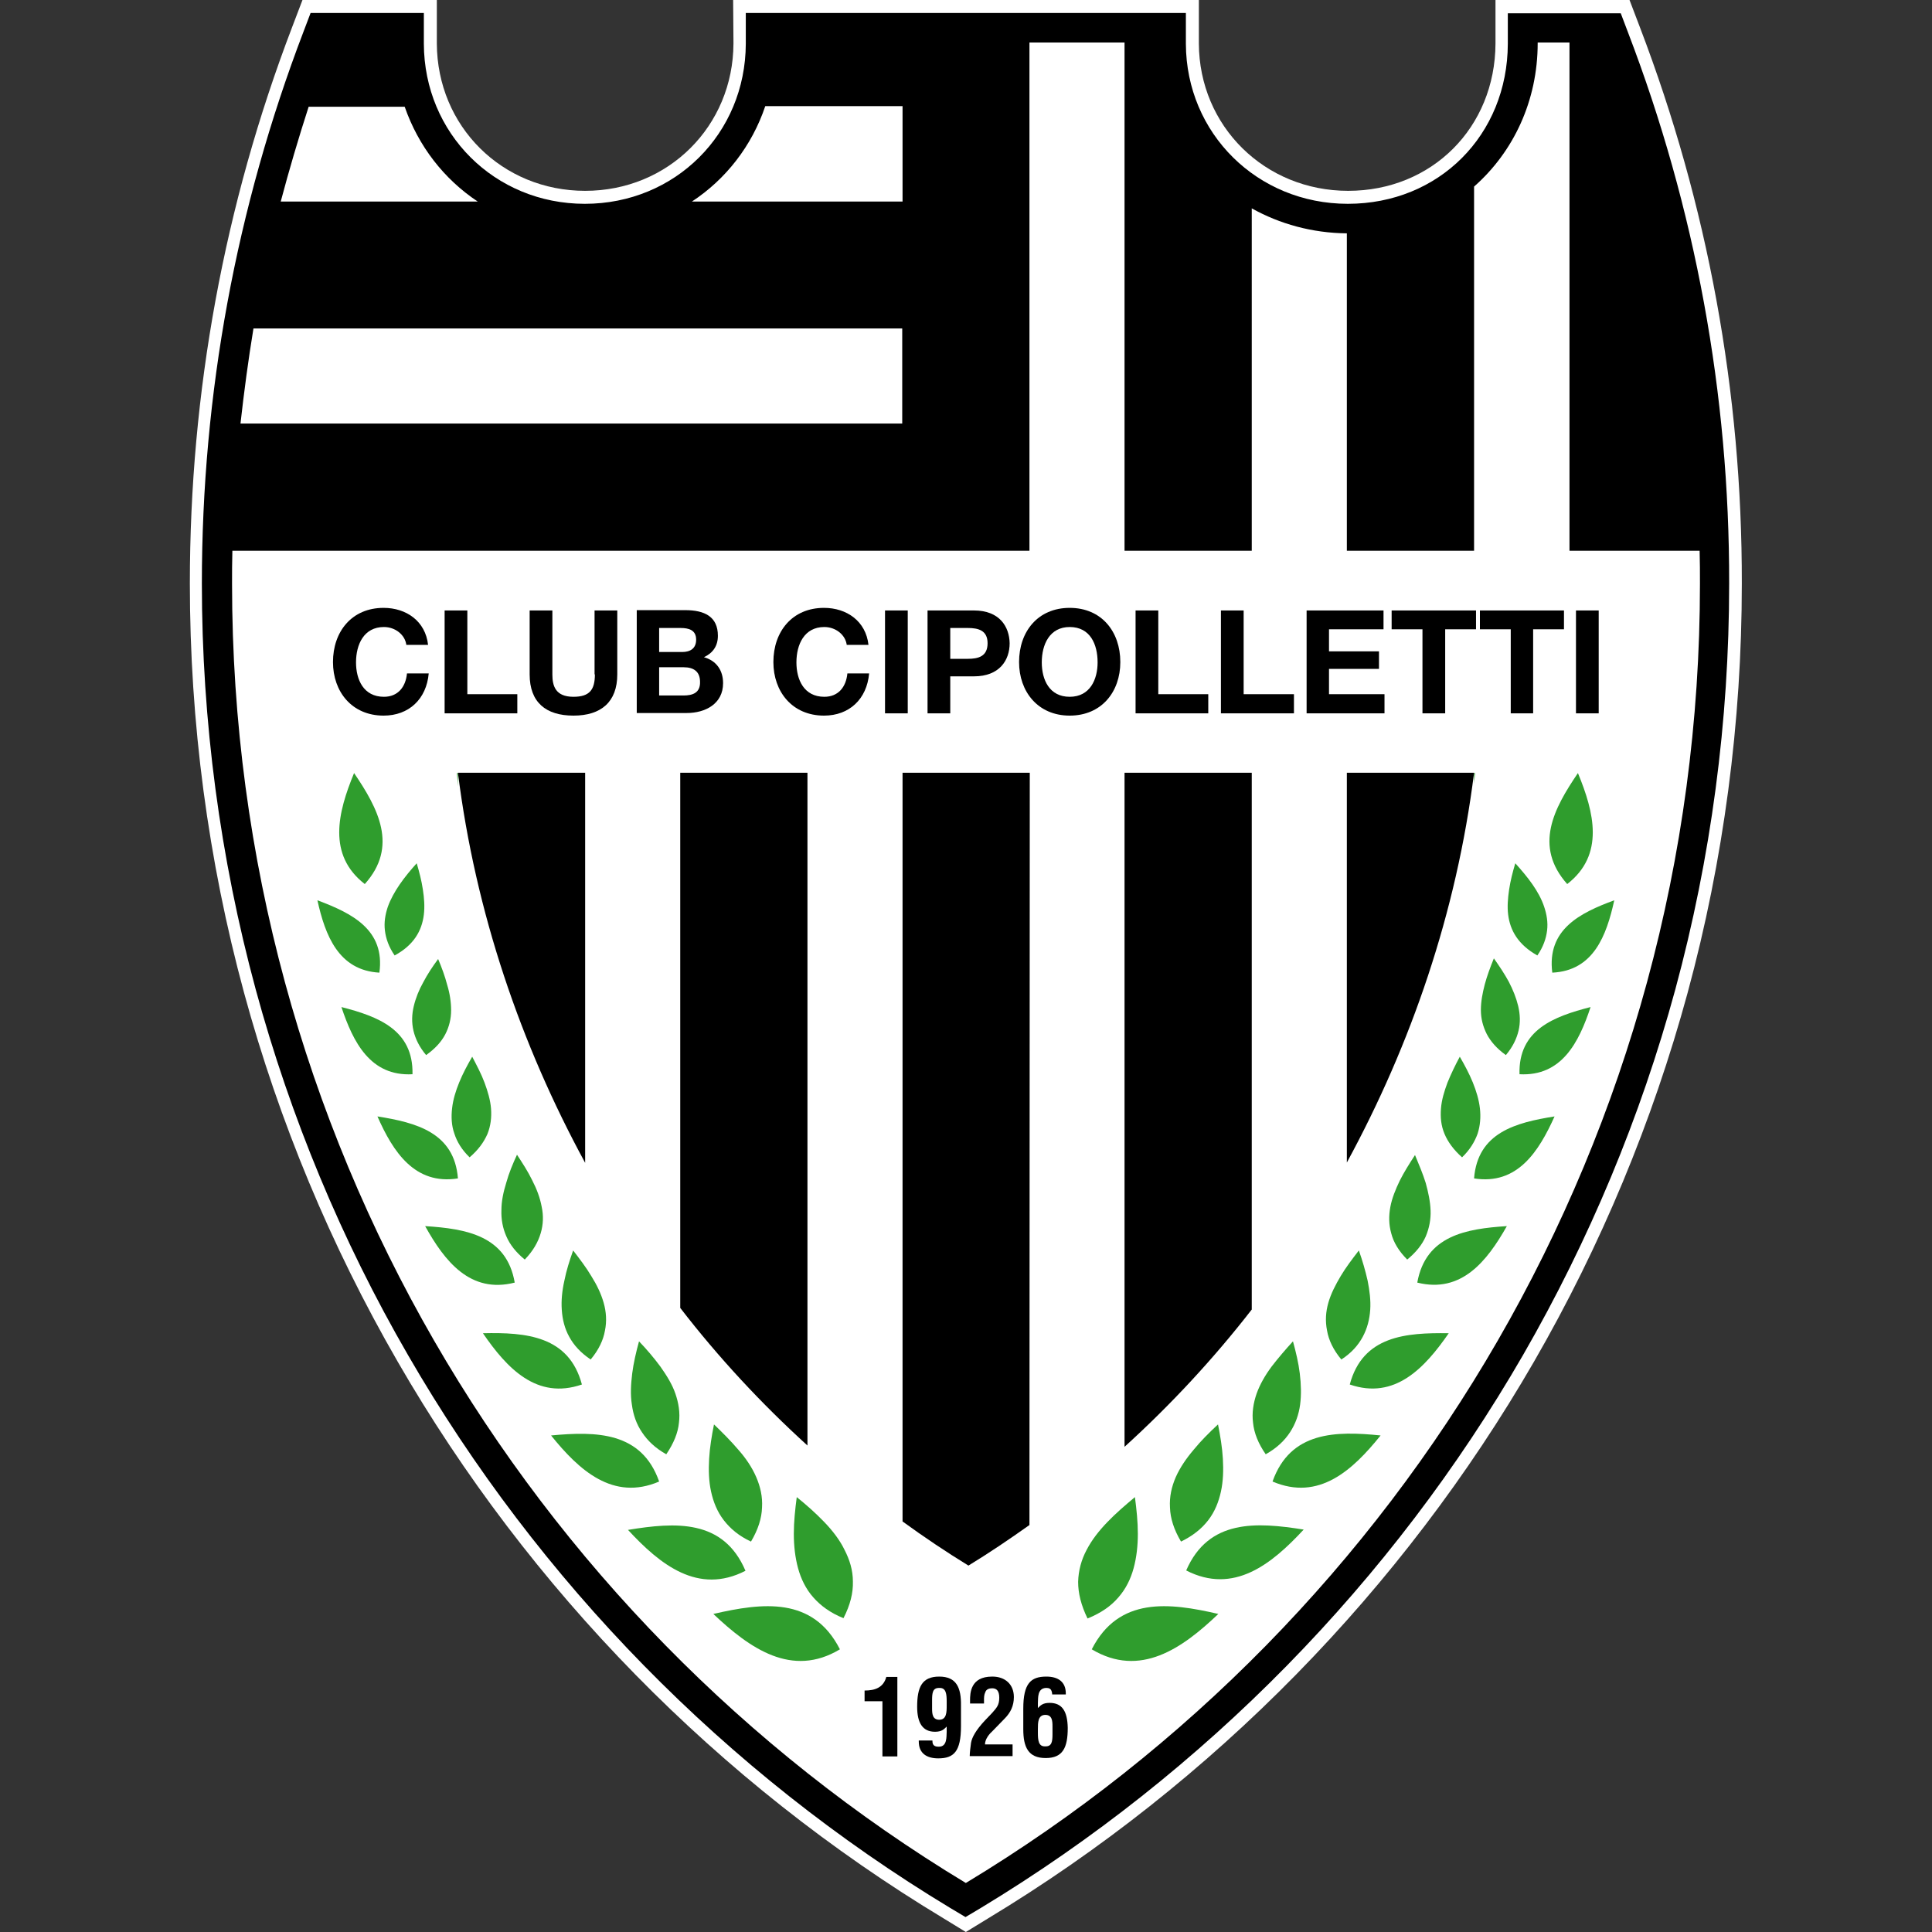 <?xml version="1.0" encoding="utf-8"?>
<!-- Generator: Adobe Illustrator 17.0.0, SVG Export Plug-In . SVG Version: 6.00 Build 0)  -->
<!DOCTYPE svg PUBLIC "-//W3C//DTD SVG 1.1//EN" "http://www.w3.org/Graphics/SVG/1.1/DTD/svg11.dtd">
<svg version="1.1" id="Capa_1" xmlns="http://www.w3.org/2000/svg" xmlns:xlink="http://www.w3.org/1999/xlink" x="0px" y="0px"
	 width="595.3px" height="595.3px" viewBox="0 0 595.3 595.3" style="enable-background:new 0 0 595.3 595.3;" xml:space="preserve"
	>
<rect x="0" y="0" width="595.3" height="595.3" fill="#333333" stroke="none"/>
<style type="text/css">
	.st0{fill:#FFFFFF;}
	.st1{fill:#2F9D2D;}
</style>
<g>
	<path class="st0" d="M505.3,8.4l-3.2-8.4l-8.9,0l-19.4,0l-13,0v13c0,0.1,0,0.3,0,0.4c-0.1,25.9-19.6,45.4-45.4,45.4
		c-25.7,0-45.9-19.9-46-45.4c0-0.1,0-0.2,0-0.3L369.4,0h-13.1H239h-13.1l0.1,13.1c0,0.1,0,0.2,0,0.3c-0.1,25.5-20.1,45.4-45.7,45.4
		c-25.6,0-45.6-19.9-45.7-45.4c0-0.1,0-0.2,0-0.3L134.6,0l-13.1,0l-19.4,0l-8.9,0L90,8.4C69.1,63.1,58.5,120.8,58.5,179.8
		c0,42.8,5.6,85.2,16.7,126.1c10.8,39.7,26.7,77.9,47.3,113.6c40.6,70.4,98.8,129.8,168.4,171.7l6.7,4.1l6.7-4.1
		c69.6-42,127.8-101.4,168.4-171.7c20.6-35.7,36.5-73.9,47.3-113.6c11.1-40.9,16.7-83.3,16.7-126.1
		C536.8,120.8,526.2,63.1,505.3,8.4"/>
	<path d="M118.3,214.7c-6.3,0-8.6-5.3-8.6-10.6c0-5.5,2.4-10.9,8.6-10.9c3.5,0,6.5,2.4,6.9,5.5h6.7c-0.8-7.3-6.7-11.4-13.7-11.4
		c-9.8,0-15.6,7.3-15.6,16.7c0,9.1,5.8,16.5,15.6,16.5c7.8,0,13.2-5.1,13.9-13h-6.7C125,211.7,122.6,214.7,118.3,214.7"/>
	<polygon points="144,188.1 137,188.1 137,219.8 159.4,219.8 159.4,213.9 144,213.9 	"/>
	<path d="M183.3,207.8c0,4.7-1.6,6.9-6.6,6.9c-5.6,0-6.5-3.4-6.5-6.9v-19.7h-7v19.7c0,8.6,5,12.7,13.5,12.7
		c8.5,0,13.5-4.2,13.5-12.7v-19.7h-7V207.8z"/>
	<path d="M216.9,202.5c2.8-1.3,4.3-3.5,4.3-6.6c0-5.9-4.1-7.9-10.1-7.9h-14.9v31.7h15.4c5.7,0,11.2-2.8,11.2-9.2
		C222.8,206.6,220.8,203.6,216.9,202.5 M203.2,193.5h6.5c2.5,0,4.8,0.6,4.8,3.6c0,2.7-1.8,3.8-4.3,3.8h-7.1V193.5z M210.6,214.3
		h-7.5v-8.7h7.6c3,0,5,1.3,5,4.5C215.8,213.5,213.4,214.3,210.6,214.3"/>
	<path d="M254,214.7c-6.3,0-8.6-5.3-8.6-10.6c0-5.5,2.4-10.9,8.6-10.9c3.5,0,6.5,2.4,6.9,5.5h6.7c-0.8-7.3-6.7-11.4-13.7-11.4
		c-9.8,0-15.6,7.3-15.6,16.7c0,9.1,5.8,16.5,15.6,16.5c7.8,0,13.2-5.1,13.9-13h-6.7C260.7,211.7,258.3,214.7,254,214.7"/>
	<rect x="272.7" y="188.1" width="7" height="31.7"/>
	<path d="M300.1,188.1h-14.3v31.7h7v-11.4h7.3c7.9,0,11-5,11-10.2C311,193.1,308,188.1,300.1,188.1 M298.2,203h-5.4v-9.5h5.4
		c3.2,0,6.1,0.7,6.1,4.7C304.3,202.3,301.4,203,298.2,203"/>
	<path d="M329.6,187.3c-9.8,0-15.6,7.3-15.6,16.7c0,9.1,5.8,16.5,15.6,16.5c9.8,0,15.6-7.3,15.6-16.5
		C345.2,194.6,339.4,187.3,329.6,187.3 M329.6,214.7c-6.3,0-8.6-5.3-8.6-10.6c0-5.5,2.4-10.9,8.6-10.9c6.3,0,8.6,5.3,8.6,10.9
		C338.2,209.3,335.9,214.7,329.6,214.7"/>
	<polygon points="356.9,188.1 349.9,188.1 349.9,219.8 372.3,219.8 372.3,213.9 356.9,213.9 	"/>
	<polygon points="383.2,188.1 376.2,188.1 376.2,219.8 398.7,219.8 398.7,213.9 383.2,213.9 	"/>
	<polygon points="409.5,206.1 424.9,206.1 424.9,200.7 409.5,200.7 409.5,193.9 426.3,193.9 426.3,188.1 402.6,188.1 402.6,219.8 
		426.6,219.8 426.6,213.9 409.5,213.9 	"/>
	<polygon points="428.8,193.9 438.3,193.9 438.3,219.8 445.3,219.8 445.3,193.9 454.8,193.9 454.8,188.1 428.8,188.1 	"/>
	<polygon points="456,193.9 465.5,193.9 465.5,219.8 472.4,219.8 472.4,193.9 481.9,193.9 481.9,188.1 456,188.1 	"/>
	<rect x="485.6" y="188.1" width="7" height="31.7"/>
	<path d="M266.4,520.9v3.3h5.5v17h4.6v-24.5h-3.4C272.2,520,269.6,520.9,266.4,520.9"/>
	<path d="M289.4,516.6c-5.3,0-6.8,3.2-6.8,9.3c0,5,1.7,7.7,5.5,7.7c2.1,0,2.8-0.8,3.6-1.6v1.6c-0.1,1.5,0.2,4.6-2.4,4.6h-0.2
		c-1.7,0-1.8-1.1-1.8-1.9h-4.2v0.3c0,3.7,2.5,5.2,6,5.2c4.8,0,7-2.1,7-9.9v-5.9v-0.4C296.2,520,294.7,516.6,289.4,516.6
		 M291.7,525.5c0,2,0,4.4-2.3,4.4c-2.1,0-2.2-1.9-2.2-3.5v-2.5c0-2.3,0.2-3.8,2.1-3.8h0.3c1.9,0,2.1,1.9,2.1,4.2V525.5z"/>
	<path d="M309.5,529.6c1.9-1.9,2.9-4,2.9-6.7c0-3.9-2.7-6.3-6.6-6.3h-0.1c-6.7,0-6.8,5.1-6.8,7.4v0.9h4.3v-1c0-0.8,0-1.7,0.4-2.5
		c0.3-0.9,1.2-1.2,2.1-1.2c1.3,0,2.2,0.7,2.2,2.9c0,2.3-0.8,3.1-2.2,4.7l-2.2,2.3c-2.8,3-4,5.2-4.3,6.9c-0.2,1.4-0.4,3.1-0.4,4.1
		H312v-3.6h-8.5c0-1.7,1.4-3.3,2.4-4.2L309.5,529.6z"/>
	<path d="M323.4,524.7c-2.1,0-2.8,0.8-3.6,1.6v-1.6c0.1-1.5-0.2-4.4,2.4-4.6h0.3c0.8,0,1.2,0.3,1.4,0.7c0.2,0.4,0.3,0.9,0.3,1.3h4.2
		v-0.3c0-3.7-2.5-5.2-6-5.2c-4.8,0-7.1,2.1-7.1,9.9v5.9v0.4c0,5.5,1.5,8.9,6.9,8.9c5.3,0,6.8-3.2,6.8-9.3
		C328.9,527.3,327.3,524.7,323.4,524.7 M324.3,534.3c0,2.3-0.2,3.8-2.1,3.8h-0.3c-1.9,0-2.1-1.9-2.1-4.2v-1.1c0-2,0-4.4,2.3-4.4
		c2.1,0,2.2,1.9,2.2,3.5V534.3z"/>
	<path class="st1" d="M454.2,238.2v3.3c0.1-1.1,0.2-2.2,0.3-3.3H454.2z"/>
	<path class="st1" d="M141.1,238.2h-0.3c0.1,1.4,0.2,2.7,0.3,4.1V238.2z"/>
	<path class="st1" d="M336.4,508.2c14.9,8.9,27.9-0.3,39-10.9C360.3,493.8,344.7,491.9,336.4,508.2"/>
	<path class="st1" d="M344.6,492.2c2.3-2.6,3.8-5.7,4.7-9c0.9-3.3,1.3-6.9,1.3-10.6c0-3.7-0.4-7.5-0.9-11.3c-3,2.5-5.9,5-8.5,7.7
		c-2.6,2.7-4.8,5.5-6.4,8.6c-1.6,3-2.5,6.3-2.6,9.8c0,3.5,0.9,7.2,2.9,11.3C339.3,497,342.4,494.8,344.6,492.2"/>
	<path class="st1" d="M365.5,483.9c14.6,7.5,26.3-1.9,36.2-12.6C387.2,469,372.4,468,365.5,483.9"/>
	<path class="st1" d="M363.9,475c3.7-1.8,6.4-4,8.4-6.6c2-2.6,3.2-5.6,3.9-8.8c0.7-3.2,0.8-6.6,0.6-10.1c-0.2-3.5-0.8-7.1-1.5-10.6
		c-2.7,2.5-5.3,5.1-7.5,7.8c-2.3,2.7-4.2,5.5-5.5,8.4c-1.3,3-2,6.1-1.8,9.4C360.6,467.8,361.7,471.3,363.9,475"/>
	<path class="st1" d="M392.1,456.5c14.3,6.1,24.7-3.5,33.3-14.2C411.6,440.9,397.6,441,392.1,456.5"/>
	<path class="st1" d="M390,448.1c3.4-1.9,5.8-4.2,7.5-6.8c1.7-2.6,2.7-5.5,3.1-8.5c0.4-3,0.3-6.3-0.1-9.6c-0.4-3.3-1.2-6.6-2.1-9.9
		c-2.3,2.5-4.6,5.2-6.6,7.8c-2,2.7-3.6,5.5-4.6,8.3c-1,2.9-1.5,5.9-1.1,9C386.4,441.5,387.7,444.8,390,448.1"/>
	<path class="st1" d="M415.9,426.6c13.9,4.8,23.1-5.1,30.5-15.8C433.2,410.6,419.9,411.6,415.9,426.6"/>
	<path class="st1" d="M413.3,418.9c3.1-2,5.2-4.4,6.6-7c1.4-2.6,2.1-5.4,2.3-8.3c0.2-2.9-0.2-6-0.8-9c-0.7-3.1-1.6-6.2-2.7-9.3
		c-2,2.6-4,5.2-5.6,7.9c-1.6,2.7-3,5.4-3.8,8.2c-0.8,2.8-1,5.6-0.4,8.6C409.4,412.9,410.8,415.9,413.3,418.9"/>
	<path class="st1" d="M436.7,395.2c13.6,3.4,21.5-6.6,27.6-17.4C451.8,378.6,439.3,380.7,436.7,395.2"/>
	<path class="st1" d="M433.6,388.1c2.7-2.2,4.6-4.6,5.7-7.1c1.1-2.6,1.6-5.3,1.5-8c-0.1-2.8-0.7-5.6-1.5-8.5
		c-0.9-2.9-2.1-5.7-3.3-8.6c-1.7,2.6-3.4,5.3-4.7,7.9c-1.3,2.7-2.4,5.4-2.9,8.1c-0.5,2.7-0.5,5.4,0.3,8.2
		C429.4,382.8,431,385.5,433.6,388.1"/>
	<path class="st1" d="M454.2,363.1c13.3,2.1,19.9-8.2,24.8-19.1C467,345.9,455.3,349,454.2,363.1"/>
	<path class="st1" d="M450.5,356.6c2.4-2.3,3.9-4.8,4.8-7.3c0.8-2.5,1-5.1,0.7-7.8c-0.3-2.6-1.1-5.3-2.2-8c-1.1-2.7-2.5-5.3-4-7.9
		c-1.4,2.6-2.7,5.3-3.8,8c-1,2.7-1.8,5.3-2,8c-0.2,2.6,0,5.2,1.1,7.8C446.1,351.8,447.9,354.3,450.5,356.6"/>
	<path class="st1" d="M468.2,331c13,0.7,18.3-9.8,21.9-20.7C478.8,313.2,467.8,317.3,468.2,331"/>
	<path class="st1" d="M464,325.1c2.1-2.5,3.3-5,3.9-7.5c0.6-2.5,0.5-5-0.1-7.6c-0.6-2.5-1.6-5-2.9-7.5c-1.3-2.4-2.9-4.8-4.6-7.2
		c-1.1,2.7-2.1,5.4-2.8,8c-0.7,2.7-1.2,5.3-1.2,7.9c0,2.6,0.6,5,1.8,7.4C459.3,320.9,461.2,323.1,464,325.1"/>
	<path class="st1" d="M478.3,299.7c12.7-0.6,16.7-11.4,19.1-22.3C486.8,281.3,476.6,286.4,478.3,299.7"/>
	<path class="st1" d="M473.7,294.4c1.8-2.6,2.7-5.2,3-7.7c0.3-2.5-0.1-4.9-0.9-7.3c-1.6-4.8-5.1-9.2-8.9-13.4
		c-0.8,2.7-1.5,5.4-1.9,8.1c-0.4,2.7-0.6,5.3-0.3,7.7C465.3,286.7,467.8,291.1,473.7,294.4"/>
	<path class="st1" d="M486.2,238.2c-7.4,10.9-13.7,22.5-3.3,34.2C494.5,263.4,491.2,250.3,486.2,238.2"/>
	<path class="st1" d="M219.8,497.3c11.2,10.6,24.2,19.8,39,10.9C250.5,491.9,235,493.8,219.8,497.3"/>
	<path class="st1" d="M254,469c-2.6-2.7-5.5-5.3-8.5-7.7c-0.5,3.8-0.9,7.6-0.9,11.3c0,3.7,0.4,7.3,1.3,10.6c0.9,3.3,2.4,6.4,4.7,9
		c2.3,2.6,5.3,4.8,9.3,6.4c2.1-4.1,3-7.8,2.9-11.3c0-3.5-1-6.7-2.6-9.8C258.8,474.6,256.6,471.7,254,469"/>
	<path class="st1" d="M193.5,471.4c9.9,10.7,21.6,20.1,36.2,12.6C222.9,468,208.1,469,193.5,471.4"/>
	<path class="st1" d="M223,468.4c2,2.6,4.7,4.9,8.4,6.6c2.2-3.7,3.3-7.2,3.4-10.5c0.2-3.3-0.5-6.4-1.8-9.4c-1.3-3-3.2-5.8-5.5-8.4
		c-2.3-2.7-4.9-5.3-7.5-7.8c-0.7,3.5-1.3,7.1-1.5,10.6c-0.2,3.5-0.1,6.9,0.6,10.1C219.8,462.8,221,465.8,223,468.4"/>
	<path class="st1" d="M203.1,456.5c-5.4-15.4-19.4-15.5-33.3-14.2C178.4,453,188.9,462.6,203.1,456.5"/>
	<path class="st1" d="M197.8,441.3c1.7,2.6,4.1,4.9,7.5,6.8c2.3-3.4,3.6-6.6,3.9-9.7c0.4-3.1-0.1-6.1-1.1-9c-1-2.9-2.7-5.6-4.6-8.3
		c-2-2.7-4.2-5.3-6.6-7.8c-0.9,3.3-1.7,6.7-2.1,9.9c-0.4,3.3-0.6,6.5-0.1,9.6C195.1,435.9,196.1,438.8,197.8,441.3"/>
	<path class="st1" d="M179.3,426.6c-4-15-17.2-16.1-30.5-15.8C156.2,421.6,165.4,431.4,179.3,426.6"/>
	<path class="st1" d="M175.4,411.9c1.4,2.6,3.5,4.9,6.6,7c2.5-3,3.9-6,4.4-8.9c0.6-2.9,0.4-5.8-0.4-8.6c-0.8-2.8-2.1-5.5-3.8-8.2
		c-1.6-2.7-3.6-5.3-5.6-7.9c-1.1,3.1-2.1,6.2-2.7,9.3c-0.7,3.1-1,6.1-0.8,9C173.3,406.6,174,409.4,175.4,411.9"/>
	<path class="st1" d="M158.6,395.2c-2.5-14.5-15-16.6-27.6-17.4C137,388.6,144.9,398.7,158.6,395.2"/>
	<path class="st1" d="M161.7,388.1c2.6-2.7,4.1-5.4,4.9-8.1c0.8-2.7,0.9-5.4,0.3-8.2c-0.5-2.7-1.5-5.4-2.9-8.1
		c-1.3-2.7-3-5.3-4.7-7.9c-1.3,2.8-2.5,5.7-3.3,8.6c-0.9,2.9-1.5,5.7-1.5,8.5c-0.1,2.8,0.4,5.5,1.5,8
		C157.1,383.5,159,385.9,161.7,388.1"/>
	<path class="st1" d="M141.1,363.1c-1.1-14.1-12.8-17.2-24.8-19.1C121.1,354.9,127.8,365.2,141.1,363.1"/>
	<path class="st1" d="M144.7,356.6c2.7-2.3,4.4-4.7,5.5-7.2c1-2.5,1.3-5.1,1.1-7.8c-0.2-2.6-1-5.3-2-8c-1-2.7-2.4-5.3-3.8-8
		c-1.5,2.6-2.9,5.2-4,7.9c-1.1,2.7-1.9,5.3-2.2,8c-0.3,2.6-0.2,5.3,0.7,7.8C140.8,351.8,142.3,354.3,144.7,356.6"/>
	<path class="st1" d="M127.1,331c0.3-13.7-10.6-17.8-21.9-20.7C108.8,321.1,114.1,331.7,127.1,331"/>
	<path class="st1" d="M127.5,310c-0.6,2.5-0.7,5-0.1,7.6c0.6,2.5,1.8,5,3.9,7.5c2.8-2,4.7-4.1,5.9-6.4c1.2-2.3,1.8-4.8,1.8-7.4
		c0-2.5-0.4-5.2-1.2-7.8c-0.7-2.7-1.7-5.4-2.8-8c-1.7,2.3-3.3,4.7-4.6,7.2C129.1,305,128.1,307.5,127.5,310"/>
	<path class="st1" d="M116.9,299.7c1.8-13.2-8.4-18.3-19.1-22.3C100.2,288.2,104.3,299,116.9,299.7"/>
	<path class="st1" d="M121.6,294.4c5.9-3.2,8.4-7.6,9-12.6c0.3-2.5,0.1-5.1-0.3-7.7c-0.4-2.7-1.1-5.4-1.9-8.1
		c-3.8,4.2-7.2,8.7-8.9,13.4c-0.8,2.4-1.2,4.8-0.9,7.3C118.9,289.2,119.8,291.8,121.6,294.4"/>
	<path class="st1" d="M112.4,272.4c10.4-11.6,4.1-23.3-3.3-34.2C104.1,250.3,100.8,263.4,112.4,272.4"/>
	<path d="M501.6,9.9l-2.2-5.8l-6.3,0l-19.4,0l-9.1,0v9.1c0,0.1,0,0.2,0,0.3c-0.1,28.1-21.2,49.3-49.3,49.3
		c-27.9,0-49.8-21.7-49.9-49.3c0-0.1,0-0.2,0-0.3l0-9.2h-9.2H239h-9.2l0,9.2c0,0.1,0,0.2,0,0.3c-0.1,27.7-21.8,49.3-49.6,49.3
		c-27.8,0-49.5-21.7-49.6-49.3c0-0.1,0-0.2,0-0.3l0-9.2l-9.2,0l-19.4,0l-6.3,0l-2.2,5.8c-20.7,54.2-31.3,111.5-31.3,170
		c0,42.4,5.6,84.5,16.6,125.1c10.7,39.3,26.4,77.2,46.9,112.6c40.3,69.8,98,128.7,167.1,170.4l4.7,2.8l4.7-2.8
		c69-41.7,126.8-100.6,167.1-170.4c20.4-35.4,36.2-73.3,46.9-112.6c11-40.6,16.6-82.6,16.6-125.1C532.9,121.4,522.4,64.2,501.6,9.9
		 M235.8,32.7l42.3,0l0,29.4h-64.9C223.7,55.2,231.7,44.9,235.8,32.7 M95.1,32.9h29.6c4.2,12.1,12.1,22.3,22.5,29.2H86.5
		C89.1,52.3,92,42.5,95.1,32.9 M78.1,101.2h199.9v29.3l-203.9,0C75.2,120.7,76.5,110.9,78.1,101.2 M297.6,580.2
		C162.1,498.4,71.5,349.7,71.5,179.9c0-3.4,0-6.8,0.1-10.2l206.4,0v0h39.2V13.1h29.3v156.6h39.2V64.2c8.6,4.8,18.6,7.6,29.3,7.7
		v97.8h39.2V57.5v0c0,0,0,0,0.1-0.1c12-10.6,19.5-26.3,19.5-44.1c0-0.1,0-0.1,0-0.2l9.8,0v156.6l40.1,0c0.1,3.4,0.1,6.8,0.1,10.2
		C523.8,349.7,433.1,498.4,297.6,580.2"/>
	<path d="M346.5,445.8c14.2-12.9,27.4-27.1,39.2-42.3V238.1h-39.2L346.5,445.8z"/>
	<path d="M415,358.2c19.8-36.4,33.8-77,39.2-120.1H415V358.2z"/>
	<path d="M180.3,358.3V238.1h-39.2C146.5,281.2,160.5,321.9,180.3,358.3"/>
	<path d="M278.1,468.8c6.6,4.8,13.3,9.3,20.3,13.6v0c6.4-3.9,12.6-8.1,18.8-12.5l0.1-231.8h-39.2L278.1,468.8z"/>
	<path d="M209.6,403c11.8,15.3,25,29.5,39.2,42.4l0-207.3h-39.2V403z"/>
</g>
</svg>
